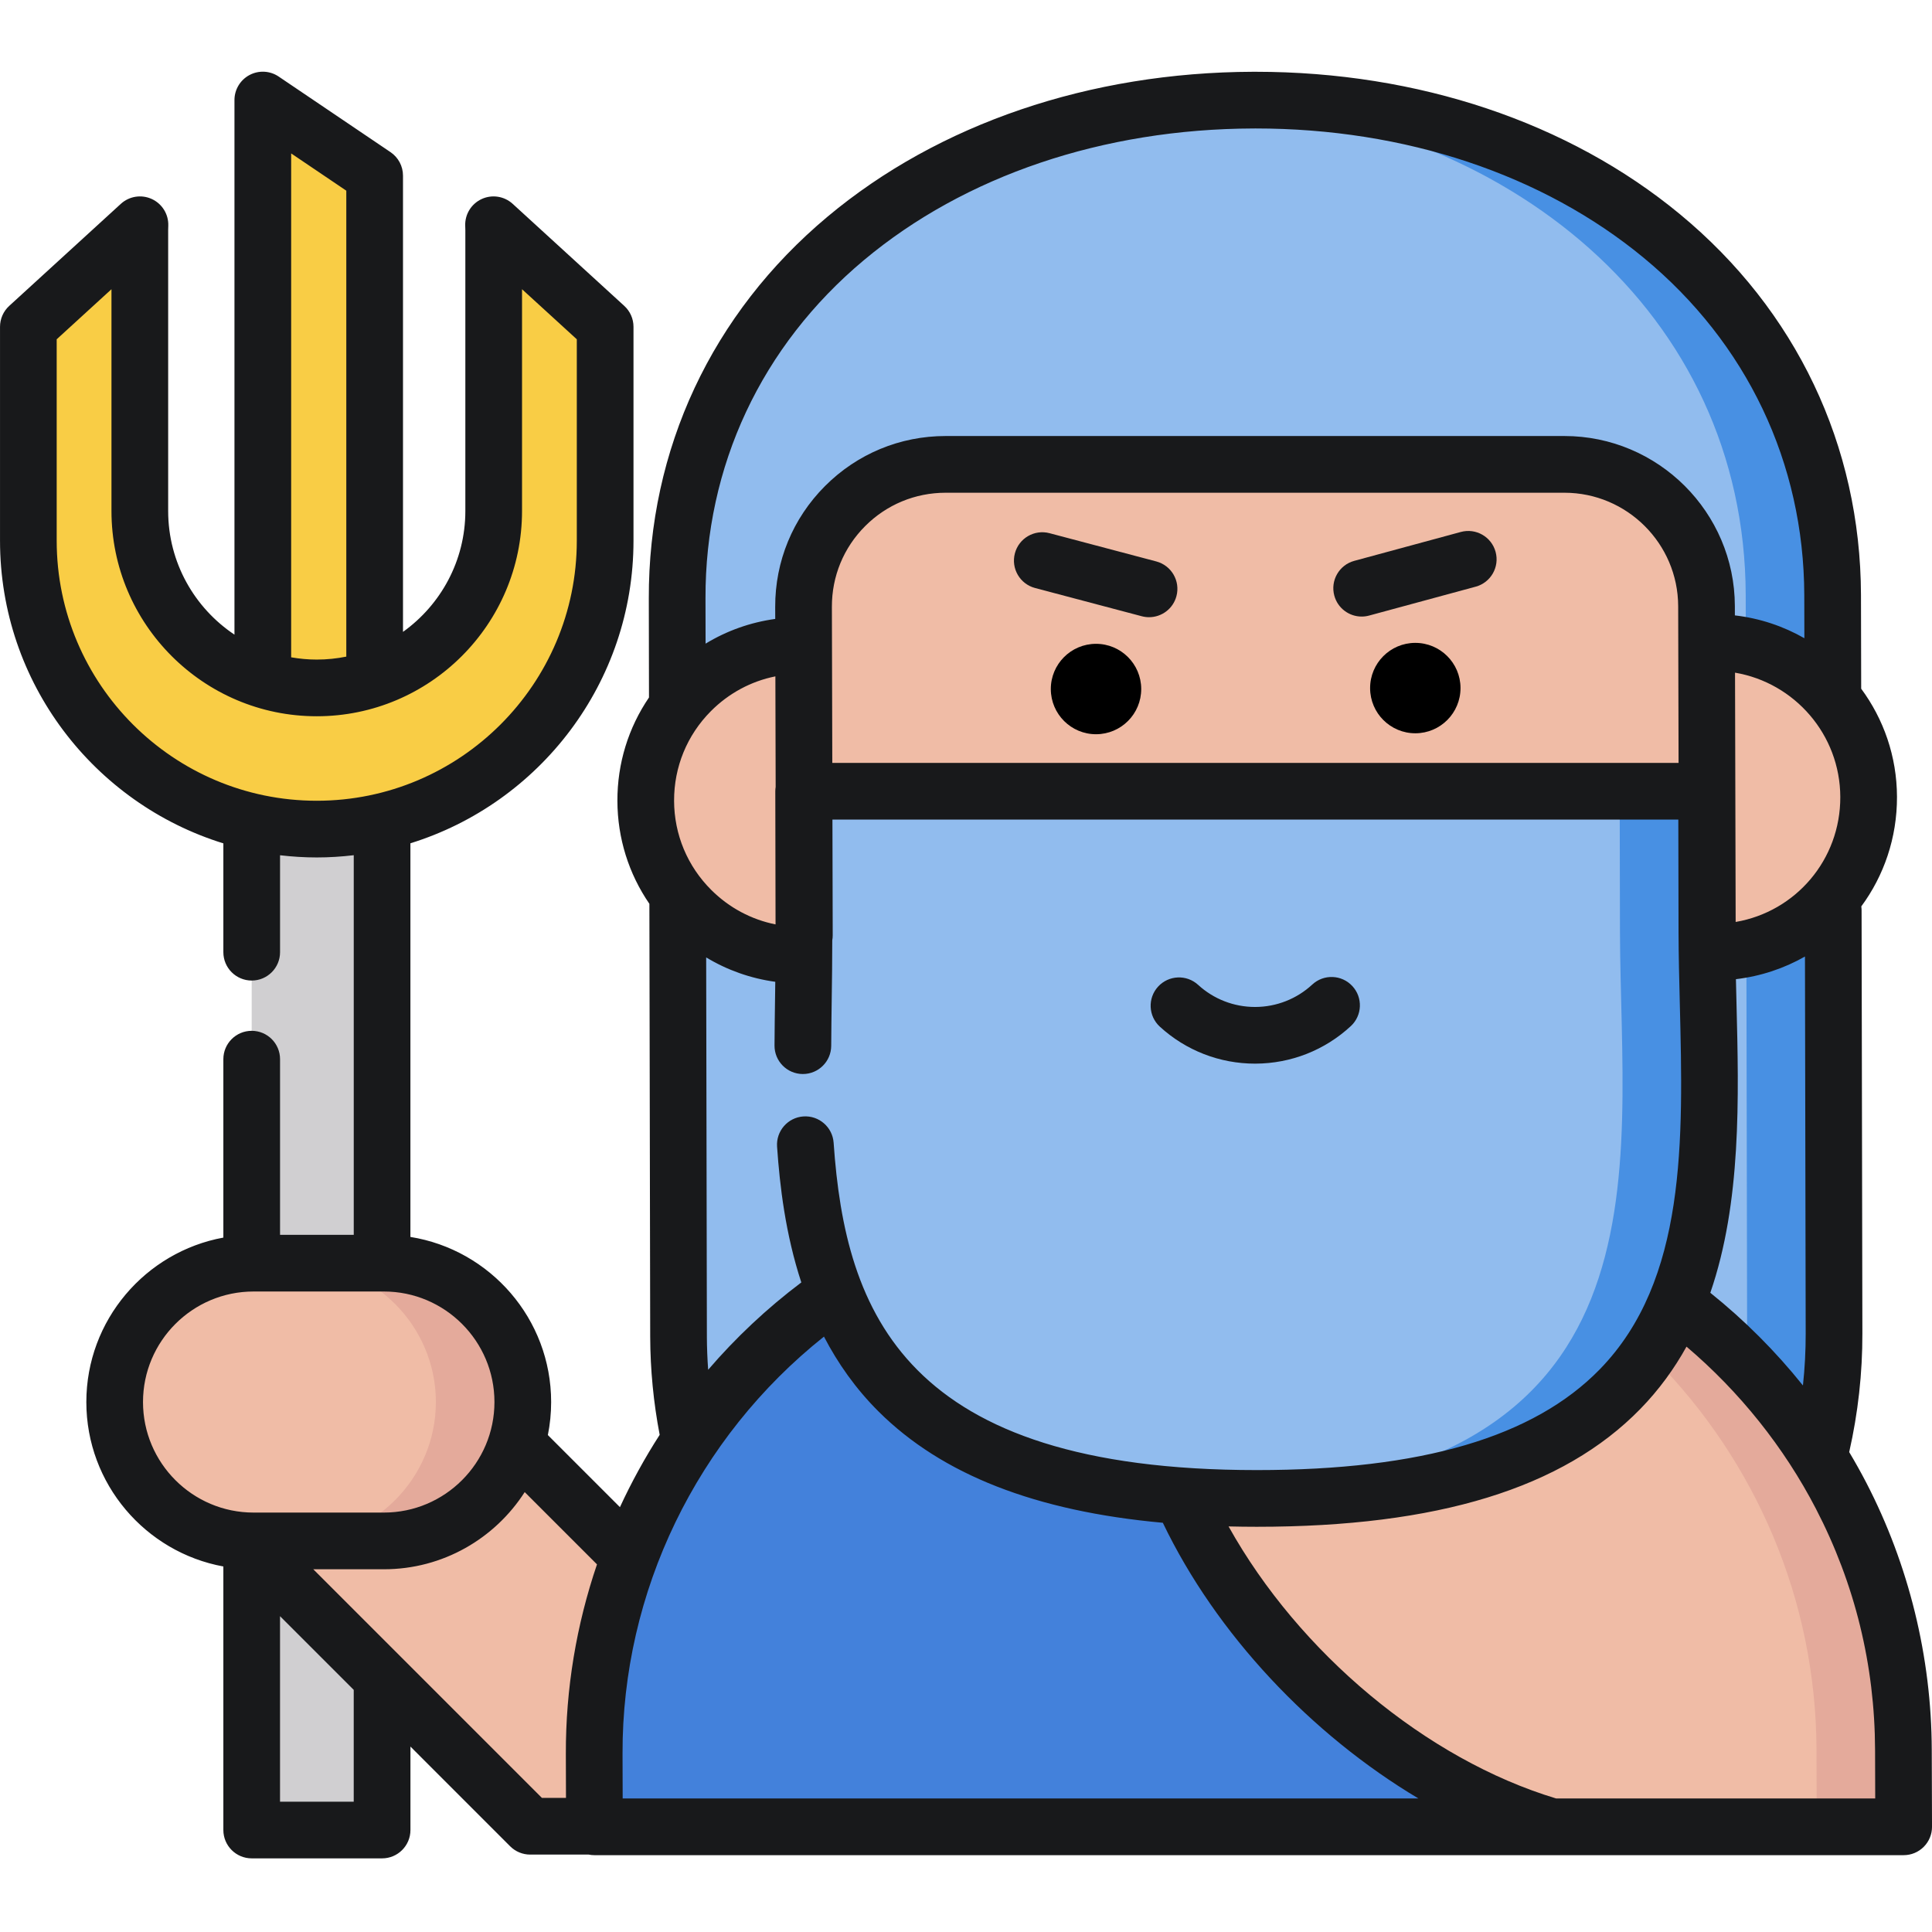 <svg height="512pt" viewBox="0 -19 512.001 512" width="512pt" xmlns="http://www.w3.org/2000/svg"><path d="m99.285 171.242h-29.637v-163.73l29.637 20.031zm0 0" fill="#f9cd45"/><path d="m66.699 180.359h34.551v285.617h-34.551zm0 0" fill="#d0cfd1"/><path d="m101.742 389.359h-34.551c-20.246 0-36.805-16.562-36.805-36.805 0-20.242 16.562-36.805 36.805-36.805h34.551c20.242 0 36.805 16.562 36.805 36.805 0 20.242-16.562 36.805-36.805 36.805zm0 0" fill="#f0bca6"/><path d="m140.504 464.973h92.277c-1.617-5.086-4.422-9.871-8.441-13.887l-114.98-114.984c-13.438-13.438-35.426-13.438-48.867 0-13.438 13.438-13.438 35.426 0 48.863zm0 0" fill="#f0bca6"/><path d="m101.742 315.75h-23.035c20.242 0 36.805 16.562 36.805 36.805 0 20.242-16.562 36.805-36.805 36.805h23.035c20.242 0 36.805-16.562 36.805-36.805 0-20.242-16.562-36.805-36.805-36.805zm0 0" fill="#e4aa9b"/><path d="m183.137 364.375h299.551c2.215-9.707 3.379-19.762 3.348-30.062l-.367-195.629c-.234-78.609-69.328-131.402-153.539-131.148-84.207.25-152.91 53.457-152.676 132.066l.367 195.629c.031 9.984 1.176 19.73 3.316 29.145zm0 0" fill="#91bcee"/><path d="m485.668 138.684c-.234-78.609-69.328-131.402-153.539-131.148-3.664.008-7.297.125-10.898.336 78.613 4.594 141.18 56.016 141.402 130.812l.371 195.629c.031 10.301-1.133 20.355-3.352 30.062h23.039c2.215-9.707 3.379-19.762 3.348-30.062zm0 0" fill="#4890e3"/><path d="m504.488 465.125-.062-20.398c-.242-81.527-67.148-148.031-148.676-147.789l-50.871.152c-81.531.246-148.035 67.148-147.789 148.68l.059 19.355zm0 0" fill="#f0bca6"/><path d="m504.426 444.727c-.242-81.527-67.148-148.031-148.676-147.789l-18.695.055c79.547 2.082 144.094 67.66 144.336 147.734l.062 20.398h23.035zm0 0" fill="#e4aa9b"/><path d="m411.273 465.125c-55.312-16.113-107.379-75.559-107.535-128.652-.043-13.621 1.723-26.82 5.051-39.391l-3.531.008c-81.527.246-148.031 67.152-147.789 148.68l.059 19.355zm0 0" fill="#4381db"/><path d="m253.207 192.98c-.07-22.664-18.496-40.98-41.164-40.914-22.664.066-40.98 18.496-40.914 41.16.07 22.664 18.496 40.984 41.164 40.914 22.664-.066 40.98-18.496 40.914-41.16zm0 0" fill="#f0bca6"/><path d="m495.215 192.18c-.066-22.664-18.496-40.984-41.16-40.914-22.664.066-40.984 18.496-40.914 41.16.066 22.664 18.496 40.984 41.16 40.914 22.664-.066 40.98-18.496 40.914-41.16zm0 0" fill="#f0bca6"/><path d="m250.605 104.062c-20.832 0-37.707 16.918-37.652 37.75l.219 87.074c.195 65.805 54.199 119.484 120.004 119.289 65.805-.199 119.484-54.199 119.289-120.004l-.219-86.547c-.051-20.758-16.895-37.562-37.652-37.562zm0 0" fill="#f0bca6"/><path d="m212.977 190.684.074 38.082c.195 65.805-13.137 149.336 120.004 149.336 135.594 0 119.484-84.246 119.289-150.055l-.074-37.363zm0 0" fill="#91bcee"/><path d="m452.344 228.047-.074-37.363h-23.035l.074 37.363c.191 63.867 15.359 145.098-107.699 149.828 3.691.145 7.5.227 11.445.227 135.594 0 119.484-84.246 119.289-150.055zm0 0" fill="#4890e3"/><path d="m302.434 163.562c-.02-6.613-5.398-11.961-12.012-11.941-6.617.02-11.965 5.398-11.945 12.012.023 6.617 5.402 11.965 12.016 11.945 6.617-.02 11.965-5.398 11.941-12.016zm0 0"/><path d="m387.051 163.309c-.02-6.613-5.398-11.961-12.016-11.941-6.613.02-11.961 5.398-11.941 12.016.02 6.613 5.398 11.961 12.016 11.941 6.613-.02 11.961-5.398 11.941-12.016zm0 0"/><path d="m130.797 40.562c.012.48.035.961.035 1.441v74.41c0 25.855-21.035 46.891-46.891 46.891-25.855 0-46.891-21.035-46.891-46.891v-74.41c0-.484.023-.961.035-1.441l-29.578 27.043v56.684c0 42.141 34.289 76.43 76.434 76.43 42.141 0 76.43-34.289 76.43-76.43v-56.684zm0 0" fill="#f9cd45"/><g fill="#18191b"><path d="m332.594 262.875h.113c9.402-.027 18.379-3.559 25.273-9.945 3.043-2.816 3.227-7.57.406-10.613-2.82-3.043-7.57-3.227-10.617-.406-4.121 3.816-9.484 5.926-15.109 5.945-.023 0-.043 0-.066 0-5.598 0-10.953-2.082-15.078-5.859-3.059-2.801-7.812-2.59-10.613.469-2.801 3.062-2.59 7.812.469 10.613 6.906 6.324 15.859 9.797 25.223 9.797zm0 0"/><path d="m306.434 129.789-28.293-7.488c-4.016-1.062-8.125 1.328-9.184 5.34-1.062 4.012 1.328 8.121 5.336 9.184l28.297 7.488c.645.168 1.289.25 1.926.25 3.328 0 6.367-2.223 7.258-5.59 1.062-4.012-1.332-8.121-5.34-9.184zm0 0"/><path d="m387.141 121.973-28.25 7.66c-4.004 1.086-6.371 5.211-5.285 9.215.906 3.348 3.938 5.547 7.242 5.547.652 0 1.316-.082 1.973-.262l28.25-7.66c4.004-1.082 6.367-5.211 5.281-9.215-1.082-4.004-5.215-6.367-9.211-5.285zm0 0"/><path d="m511.938 444.707c-.074-24.543-6.074-49.016-17.348-70.77-1.426-2.75-2.941-5.457-4.531-8.117 2.348-10.348 3.523-20.953 3.492-31.52l-.211-112.121c-.004-.332-.031-.656-.074-.977 5.98-8.105 9.488-18.148 9.457-29.047-.031-10.719-3.562-20.625-9.492-28.648 0-.023.004-.047.004-.074l-.055-24.773c-.117-39.598-17.168-75.438-48.004-100.918-29.461-24.336-69.371-37.723-112.445-37.723-.207 0-.418 0-.625 0-43.309.133-83.367 13.77-112.801 38.402-30.66 25.66-47.48 61.598-47.363 101.191l.047 26.227c-5.465 8.023-8.402 17.492-8.371 27.41.031 9.883 3 19.301 8.477 27.27l.215 114.734c.027 8.707.875 17.438 2.512 25.992-3.957 6.141-7.473 12.547-10.531 19.164l-19.102-19.102c.57-2.832.871-5.758.871-8.754 0-22.047-16.184-40.379-37.297-43.754v-104.32c34.207-10.609 59.121-42.543 59.121-80.191v-56.684c0-2.109-.887-4.121-2.445-5.543l-29.574-27.043c-2.23-2.035-5.461-2.543-8.203-1.281-2.746 1.258-4.469 4.039-4.375 7.055l.012.391c.012.273.023.547.023.824v74.406c0 13.195-6.531 24.887-16.523 32.039v-120.91c0-2.496-1.238-4.824-3.305-6.223l-29.641-20.031c-2.301-1.559-5.273-1.715-7.73-.41-2.453 1.305-3.988 3.855-3.988 6.633v141.672c-10.582-7.066-17.57-19.113-17.57-32.77v-74.41c0-.27.012-.539.02-.809l.012-.41c.09-3.016-1.633-5.793-4.379-7.051-2.742-1.258-5.969-.75-8.195 1.285l-29.578 27.043c-1.555 1.422-2.441 3.434-2.441 5.543v56.684c0 37.672 24.949 69.621 59.188 80.211v28.84c0 4.148 3.363 7.512 7.512 7.512 4.148 0 7.512-3.363 7.512-7.512v-25.691c3.195.371 6.438.582 9.73.582 3.316 0 6.582-.215 9.801-.594v100.598h-19.531v-46.547c0-4.148-3.363-7.512-7.512-7.512-4.148 0-7.512 3.363-7.512 7.512v47.285c-20.625 3.781-36.312 21.879-36.312 43.582 0 21.703 15.688 39.801 36.312 43.578v69.84c0 4.148 3.363 7.512 7.512 7.512h34.555c4.148 0 7.512-3.363 7.512-7.512v-22.117l26.426 26.43c1.41 1.41 3.32 2.199 5.312 2.199h15.508c.492.102.996.152 1.516.152h346.961c1.996 0 3.91-.793 5.32-2.207 1.41-1.414 2.199-3.328 2.191-5.324zm-434.777-423.051 14.613 9.875v123.477c-2.531.512-5.148.785-7.832.785-2.312 0-4.578-.215-6.781-.598zm-62.137 102.633v-53.375l14.516-13.27v58.77c0 29.996 24.406 54.402 54.402 54.402s54.402-24.406 54.402-54.402v-58.77l14.516 13.27v53.375c0 38-30.918 68.918-68.918 68.918s-68.918-30.918-68.918-68.918zm438.23 199.312c8.246-23.934 7.566-51.543 6.934-76.859-.051-2.121-.102-4.195-.148-6.25 6.617-.789 12.805-2.871 18.297-6.004l.191 99.848c.012 4.613-.234 9.23-.73 13.824-7.246-9.047-15.496-17.309-24.543-24.559zm-274.613-130.398c-.027-8.953 3.434-17.383 9.746-23.734 4.738-4.766 10.656-7.934 17.098-9.227l.074 29.309c-.059.379-.094.762-.094 1.148l.066 35.277c-6.391-1.277-12.273-4.395-17-9.098-6.352-6.312-9.863-14.719-9.891-23.676zm41.82-51.406c-.02-8.066 3.105-15.656 8.805-21.363 5.695-5.711 13.273-8.855 21.34-8.855h163.984c16.582 0 30.102 13.488 30.145 30.066l.105 41.527h-224.273zm267.238 50.406c.051 16.625-11.812 30.391-27.73 33.125l-.168-66.066c15.773 2.676 27.848 16.41 27.898 32.941zm-258.754-142.262c26.746-22.383 63.402-34.777 103.207-34.895.195-.004.387-.004.582-.004 39.586 0 76.102 12.164 102.871 34.281 27.336 22.586 42.445 54.328 42.551 89.375l.023 11.434c-5.551-3.172-11.781-5.281-18.418-6.047l-.004-2.48c-.062-24.844-20.324-45.055-45.168-45.055h-163.984c-12.086 0-23.441 4.715-31.977 13.27-8.535 8.559-13.223 19.926-13.191 32.012l.008 3.191c-6.574.906-12.836 3.129-18.457 6.551l-.023-12c-.105-35.055 14.805-66.887 41.98-89.633zm-41.613 285.277-.188-100.496c5.586 3.375 11.797 5.57 18.312 6.465-.02 1.43-.039 2.875-.059 4.34-.059 4.152-.117 8.344-.141 12.547-.023 4.148 3.324 7.527 7.473 7.551h.039c4.133 0 7.492-3.336 7.512-7.473.023-4.156.082-8.305.137-12.418.074-5.129.141-10.41.141-15.535.078-.434.125-.875.121-1.332l-.074-30.672h224.168l.059 29.875c.02 6.242.18 12.754.34 19.047.895 35.961 1.824 73.145-21.219 96.773-17.523 17.965-47.258 26.695-90.898 26.695-93.305 0-109.035-41.691-112.133-86.742-.285-4.141-3.883-7.262-8.012-6.98-4.137.285-7.262 3.871-6.977 8.008.711 10.359 2.211 23.137 6.426 35.984-9.121 6.867-17.383 14.641-24.688 23.145-.211-2.926-.328-5.855-.34-8.781zm-149.434 17.336c0-16.152 13.141-29.293 29.293-29.293h34.551c16.152 0 29.293 13.141 29.293 29.293 0 16.152-13.141 29.293-29.293 29.293h-34.551c-16.152 0-29.293-13.141-29.293-29.293zm55.84 105.91h-19.527v-49.16l19.531 19.527v29.633zm-10.715-61.594h18.719c15.652 0 29.426-8.164 37.312-20.449l19.156 19.152c-5.445 16.004-8.305 32.949-8.254 50.215l.035 11.672h-6.379zm81.992 60.746-.035-11.871c-.129-42.949 19.699-83.719 53.379-110.531 3.648 7.02 8.371 13.789 14.516 19.895 16.777 16.668 41.539 26.379 75.289 29.441 14.16 29.512 39.289 56.109 67.742 73.066zm247.391 0c-34.438-10.375-68.137-38.609-86.82-72.098 2.453.059 4.938.094 7.469.094 47.906 0 81.156-10.215 101.652-31.23 4.957-5.082 8.973-10.629 12.238-16.512 14.078 11.953 25.844 26.656 34.305 42.98 10.328 19.922 15.598 41.422 15.664 63.902l.039 12.863zm0 0"/></g></svg>